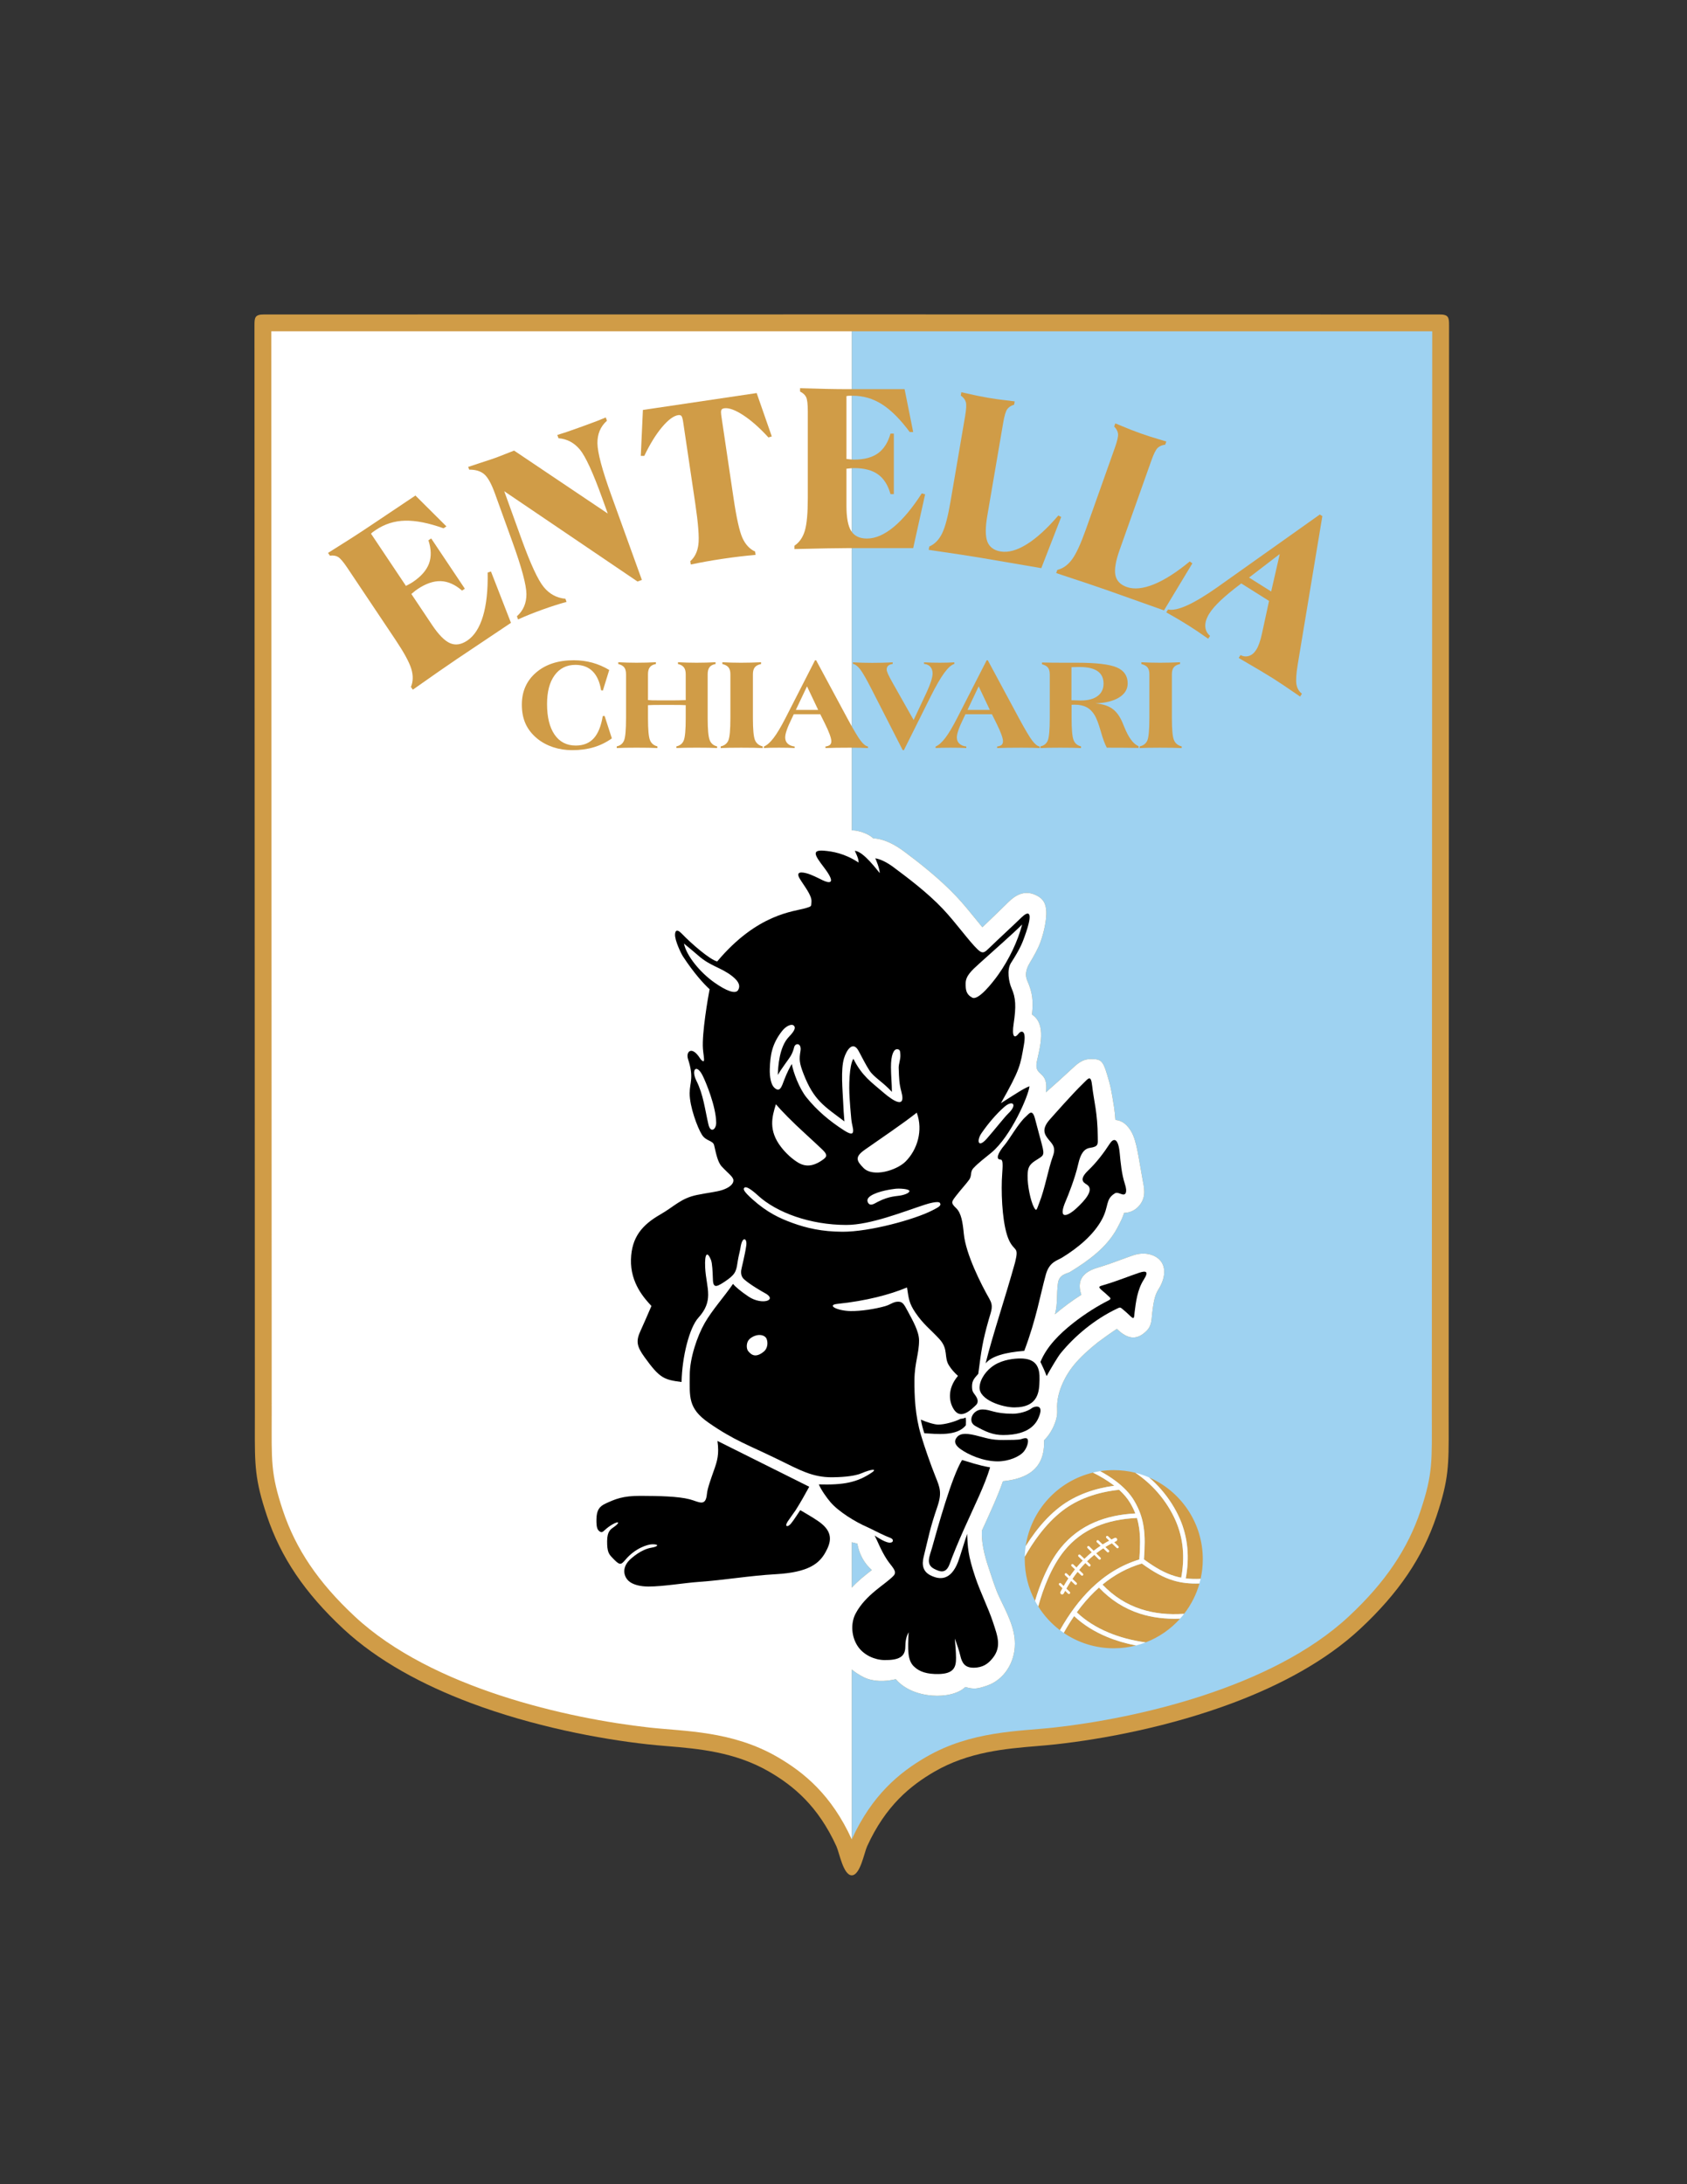 <?xml version="1.0" encoding="iso-8859-1"?>
<!-- Generator: Adobe Illustrator 24.0.1, SVG Export Plug-In . SVG Version: 6.00 Build 0)  -->
<svg version="1.1" id="Layer_1" xmlns="http://www.w3.org/2000/svg" xmlns:xlink="http://www.w3.org/1999/xlink" x="0px" y="0px"
	 viewBox="0 0 612 792" style="enable-background:new 0 0 612 792;" xml:space="preserve">
<rect x="0" y="0" width="612" height="792" fill="#333333" stroke="none"/>
<path style="fill:#D09C47;" d="M309,680c-3.063,0-4.515-8.205-5.558-10.497c-3.347-7.35-7.273-12.863-11.444-17.157
	c-4.159-4.282-8.62-7.405-13.009-9.948c-12.41-7.193-25.849-8.316-36.984-9.244c-2.338-0.195-4.575-0.382-7.148-0.666
	c-17.322-1.922-41.47-6.463-64.341-15.08c-17.055-6.426-33.444-15.137-45.935-26.756c-7.039-6.549-12.708-13.049-17.236-19.744
	c-4.574-6.763-7.992-13.744-10.486-21.189c-4.454-13.294-4.44-18.401-4.404-32.503c0.003-1.391,0.008-2.875,0.007-4.47l-0.143-392.1
	v-2.829c0-2.773,0.238-3.795,3.488-3.794l3.364,0.002L309,114l209.828,0.024l3.365-0.002c3.249-0.001,3.487,1.02,3.487,3.794v2.829
	l-0.142,392.1c-0.001,1.595,0.003,3.079,0.007,4.47c0.036,14.102,0.049,19.209-4.404,32.503
	c-2.494,7.445-5.912,14.427-10.486,21.189c-4.529,6.695-10.197,13.195-17.237,19.744c-12.489,11.619-28.879,20.33-45.935,26.756
	c-22.87,8.617-47.019,13.158-64.341,15.08c-2.571,0.284-4.809,0.471-7.147,0.666c-11.135,0.929-24.573,2.051-36.984,9.244
	c-4.389,2.543-8.85,5.666-13.009,9.948c-4.17,4.294-8.097,9.808-11.444,17.157C313.516,671.795,312.063,680,309,680z"/>
<path style="fill:#FFFFFF;" d="M420.859,457.006c-1.971-2.206-5.768-3.142-9.697-1.843c-1.195,0.396-2.767,0.974-4.461,1.594
	c-2.7,0.992-5.404,1.997-8.168,2.802c-3.7,1.075-8.534,3.277-6.26,9.942c-3.337,2.129-6.543,4.484-9.554,7.057
	c1.08-4.207,0.487-7.018,1.084-11.317c0.451-3.258,3.368-3.398,4.315-3.978c6.661-4.07,13.42-8.932,17.13-15.862
	c1.2-2.245,2.146-4.11,2.532-5.583c2.302-0.077,4.279-1.081,5.713-2.911c2.395-3.056,1.573-6.178,0.912-9.719
	c-1.322-7.079-1.993-13.36-3.962-16.784c-1.322-2.299-3.148-4.12-5.797-4.298c-0.261-3.677-0.684-5.861-1.123-8.489
	c-0.267-1.59-0.649-3.588-1.051-5.032c-2.208-7.929-2.594-8.546-6.611-8.572c-3.298-0.022-5.087,1.753-7.567,4.065
	c-2.701,2.518-5.505,5.04-8.866,8.007c1.114-8.264-4.539-5.379-3.27-11.267c1.081-5.012,3.588-13.45-1.78-16.94
	c0.478-4.831,0.281-7.772-1.704-12.258c-0.839-1.896-0.618-3.949,0.888-6.451c1.505-2.5,3.066-5.309,3.852-7.478
	c1.72-4.742,2.236-9.059,2.155-11.041c-0.113-2.792-0.898-4.976-4.44-6.354c-3.676-1.431-6.766,0.319-9.2,2.695
	c-3.01,2.939-6.491,6.35-9.548,9.24c-0.817-0.974-1.403-1.707-2.337-2.857c-2.242-2.764-4.688-5.779-7.139-8.371
	c-6.094-6.442-13.542-12.239-18.788-16.154c-3.533-2.636-7.343-4.674-11.371-4.876c-1.554-1.628-5.298-2.861-7.409-2.883
	c-0.108-0.001-0.225-0.005-0.337-0.007V120.128H98.424l0.142,392.617c0.007,16.908-0.484,21.391,4.087,35.034
	c4.618,13.785,12.73,25.963,26.095,38.396c27.975,26.025,77.392,36.972,106.78,40.231c12.814,1.421,30.076,1.166,46.526,10.7
	c9.608,5.569,19.608,13.749,26.946,29.867v-61.608c1.244,1.035,2.681,1.969,4.341,2.802c3.387,1.696,7.763,1.636,11.632,0.721
	c6.28,7.356,20.434,7.542,25.215,2.826c3.177,0.925,4.522,0.633,7.821-0.478c6.08-2.048,10.17-8.218,10.166-15.206
	c-0.002-5.983-3.073-11.464-5.65-16.902c-1.42-3-2.522-6.581-3.275-8.833c-1.445-4.32-3.226-9.366-3.054-15.25
	c2.463-5.399,5.705-12.341,7.648-17.947c8.525-0.865,15.313-4.314,14.903-14.827c1.88-1.859,2.992-3.958,3.529-5.195
	c1.2-2.768,1.329-4.406,1.228-6.224c-0.287-5.198,2.337-11.3,6.094-15.902c2.35-2.878,5.511-5.71,8.7-8.243
	c0.561-0.444,5.318-3.883,6.879-4.848c4.148,4.089,7.525,4.002,10.828,0.648c1.882-1.908,1.701-4.128,2.009-6.574
	c0.345-2.733,0.709-6.005,2.166-8.273C422.768,463.624,423.092,459.507,420.859,457.006z M309,575.681v-16.446
	c0.683,0.172,1.352,0.334,2.018,0.496c0.753,4.103,2.564,7.141,5.25,9.584C314.002,571.067,311.404,573.083,309,575.681z"/>
<path style="fill:#9ED2F1;" d="M316.268,569.315c-2.686-2.443-4.497-5.481-5.25-9.584c-0.665-0.162-1.335-0.324-2.018-0.496v16.446
	C311.404,573.083,314.002,571.067,316.268,569.315z"/>
<path style="fill:#9ED2F1;" d="M519.577,120.128H309v180.955c0.112,0.002,0.228,0.006,0.337,0.007
	c2.111,0.022,5.855,1.255,7.409,2.883c4.028,0.202,7.838,2.24,11.371,4.876c5.246,3.915,12.694,9.712,18.788,16.154
	c2.45,2.592,4.896,5.608,7.139,8.371c0.934,1.149,1.52,1.883,2.337,2.857c3.057-2.891,6.538-6.302,9.548-9.24
	c2.435-2.376,5.524-4.126,9.2-2.695c3.541,1.379,4.326,3.563,4.44,6.354c0.081,1.982-0.436,6.299-2.155,11.041
	c-0.786,2.169-2.347,4.978-3.852,7.478c-1.506,2.502-1.727,4.556-0.888,6.451c1.985,4.485,2.182,7.427,1.704,12.258
	c5.368,3.49,2.861,11.929,1.78,16.94c-1.269,5.888,4.385,3.003,3.27,11.267c3.361-2.967,6.165-5.489,8.866-8.007
	c2.48-2.313,4.27-4.087,7.567-4.065c4.018,0.026,4.403,0.644,6.611,8.572c0.401,1.444,0.784,3.442,1.051,5.032
	c0.44,2.628,0.862,4.813,1.123,8.489c2.648,0.178,4.475,1.999,5.797,4.298c1.969,3.424,2.64,9.705,3.962,16.784
	c0.661,3.541,1.482,6.663-0.912,9.719c-1.434,1.83-3.411,2.834-5.713,2.911c-0.387,1.473-1.332,3.338-2.532,5.583
	c-3.71,6.931-10.469,11.792-17.13,15.862c-0.947,0.579-3.864,0.72-4.315,3.978c-0.597,4.3-0.004,7.11-1.084,11.317
	c3.011-2.572,6.217-4.928,9.554-7.057c-2.274-6.665,2.56-8.867,6.26-9.942c2.764-0.805,5.468-1.81,8.168-2.802
	c1.694-0.62,3.266-1.198,4.461-1.594c3.93-1.299,7.727-0.363,9.697,1.843c2.232,2.501,1.908,6.618-0.68,10.653
	c-1.457,2.268-1.821,5.54-2.166,8.273c-0.308,2.446-0.127,4.666-2.009,6.574c-3.303,3.354-6.68,3.44-10.828-0.648
	c-1.561,0.965-6.318,4.403-6.879,4.848c-3.189,2.533-6.351,5.365-8.7,8.243c-3.757,4.603-6.381,10.704-6.094,15.902
	c0.101,1.817-0.028,3.456-1.228,6.224c-0.537,1.237-1.649,3.336-3.529,5.195c0.409,10.514-6.378,13.962-14.903,14.827
	c-1.942,5.606-5.185,12.548-7.648,17.947c-0.172,5.884,1.608,10.93,3.054,15.25c0.753,2.252,1.855,5.833,3.275,8.833
	c2.577,5.438,5.648,10.919,5.65,16.902c0.004,6.988-4.086,13.158-10.166,15.206c-3.299,1.111-4.645,1.403-7.821,0.478
	c-4.781,4.716-18.935,4.53-25.215-2.826c-3.869,0.915-8.245,0.976-11.632-0.721c-1.66-0.833-3.097-1.767-4.341-2.802v61.608
	c7.338-16.118,17.339-24.298,26.947-29.867c16.45-9.534,33.712-9.279,46.525-10.7c29.39-3.26,78.807-14.206,106.781-40.231
	c13.363-12.434,21.477-24.611,26.095-38.396c4.571-13.644,4.08-18.126,4.086-35.034L519.577,120.128z"/>
<path style="fill:#D09C47;" d="M312.213,268.575c-0.984-1.283-2.653-4.096-4.997-8.444l-11.148-20.722h-0.396l-10.712,20.952
	c-1.646,3.199-3.075,5.607-4.308,7.216c-1.223,1.608-2.392,2.646-3.512,3.113v0.562c0.716-0.047,1.462-0.087,2.249-0.11
	c0.778-0.023,1.844-0.032,3.179-0.032c1.318,0,2.399,0.009,3.241,0.032c0.851,0.023,1.669,0.064,2.456,0.11l0.023-0.562
	c-1.081-0.127-1.931-0.476-2.535-1.046c-0.604-0.57-0.905-1.323-0.905-2.25c0-0.681,0.19-1.568,0.572-2.669
	c0.373-1.102,0.969-2.479,1.779-4.136l0.764-1.6h9.614l1.629,3.272c0.795,1.592,1.391,2.939,1.78,4.031
	c0.397,1.086,0.596,1.901,0.596,2.448c0,0.603-0.158,1.054-0.485,1.347c-0.325,0.293-0.881,0.491-1.652,0.602l0.023,0.562
	c1.272-0.047,2.567-0.087,3.886-0.11c1.32-0.023,2.973-0.032,4.959-0.032c1.597,0,2.877,0.009,3.83,0.032
	c0.953,0.023,1.867,0.064,2.733,0.11l0.023-0.562C314.089,270.564,313.199,269.858,312.213,268.575z M288.709,257.414l4.053-8.539
	l4.053,8.539H288.709z"/>
<path style="fill:#D09C47;" d="M407.838,263.545c-0.27-0.617-0.46-1.093-0.587-1.418c-0.962-2.336-2.202-4.048-3.735-5.141
	c-1.526-1.093-3.576-1.734-6.135-1.933c3.647-0.143,6.517-0.855,8.59-2.139c2.082-1.283,3.123-2.986,3.123-5.109
	c0-2.732-1.318-4.674-3.958-5.799c-2.638-1.132-7.453-1.694-14.438-1.694h-5.007c-1.643,0-3.035-0.008-4.186-0.024
	c-1.145-0.016-2.313-0.039-3.489-0.071v0.65c1.025,0.261,1.749,0.673,2.178,1.243c0.421,0.563,0.637,1.387,0.637,2.472v15.779
	c0,4.237-0.238,6.946-0.707,8.11c-0.478,1.173-1.367,1.893-2.671,2.171v0.609c0.946-0.047,1.94-0.087,2.972-0.11
	c1.033-0.023,2.424-0.032,4.18-0.032c1.828,0,3.298,0.009,4.395,0.032c1.104,0.023,2.162,0.064,3.171,0.11v-0.609
	c-1.319-0.31-2.225-1.069-2.702-2.29c-0.484-1.211-0.724-3.873-0.724-7.991v-4.801c0.112,0,0.286-0.008,0.524-0.023
	c0.239-0.017,0.413-0.024,0.524-0.024c1.757,0,3.219,0.309,4.387,0.927c1.177,0.618,2.153,1.592,2.948,2.923
	c0.699,1.165,1.431,3.098,2.201,5.807c0.763,2.709,1.501,4.69,2.192,5.94c2.734,0,4.936,0.009,6.604,0.024
	c1.669,0.016,3.314,0.039,4.927,0.071v-0.634C411.16,269.826,409.42,267.49,407.838,263.545z M392.073,254.008
	c-0.357,0-1.089-0.023-2.185-0.071c-0.517-0.016-0.914-0.023-1.191-0.023v-11.977c0.438-0.032,0.873-0.056,1.319-0.064
	c0.436-0.009,1.017-0.009,1.732-0.009c2.853,0,4.998,0.508,6.438,1.514c1.438,1.006,2.153,2.503,2.153,4.499
	c0,1.933-0.724,3.438-2.162,4.515C396.729,253.469,394.695,254.008,392.073,254.008z"/>
<path style="fill:#D09C47;" d="M346.232,240.732l-0.024-0.563c-0.946,0.047-1.867,0.087-2.758,0.11
	c-0.897,0.024-1.748,0.032-2.575,0.032c-0.865,0-1.772-0.008-2.7-0.032c-0.931-0.023-1.916-0.064-2.957-0.11v0.563
	c0.962,0.079,1.717,0.419,2.272,1.029c0.549,0.618,0.827,1.434,0.827,2.448c0,0.713-0.183,1.64-0.549,2.788
	c-0.365,1.149-0.897,2.48-1.597,4.016l-4.729,10.068l-7.684-13.593c-0.787-1.411-1.335-2.464-1.638-3.146
	c-0.301-0.688-0.452-1.212-0.452-1.568c0-0.586,0.175-1.045,0.524-1.37c0.35-0.324,0.898-0.546,1.661-0.673v-0.563
	c-1.209,0.063-2.432,0.11-3.656,0.143c-1.224,0.031-2.462,0.047-3.718,0.047c-1.2,0-2.384-0.016-3.553-0.047
	c-1.176-0.032-2.344-0.079-3.504-0.143v0.563c0.835,0.143,1.708,0.792,2.622,1.964c0.906,1.165,2.305,3.604,4.195,7.319
	l11.244,21.997h0.422l9.733-19.494c1.875-3.754,3.505-6.582,4.88-8.468C343.888,242.166,345.128,241.057,346.232,240.732z"/>
<path style="fill:#D09C47;" d="M374.487,268.575c-0.984-1.283-2.653-4.096-4.997-8.444l-11.149-20.722h-0.396l-10.712,20.952
	c-1.645,3.199-3.075,5.607-4.307,7.216c-1.224,1.608-2.392,2.646-3.512,3.113v0.562c0.715-0.047,1.461-0.087,2.248-0.11
	c0.779-0.023,1.844-0.032,3.179-0.032c1.319,0,2.4,0.009,3.242,0.032c0.851,0.023,1.669,0.064,2.456,0.11l0.022-0.562
	c-1.08-0.127-1.931-0.476-2.534-1.046c-0.603-0.57-0.906-1.323-0.906-2.25c0-0.681,0.191-1.568,0.573-2.669
	c0.373-1.102,0.969-2.479,1.779-4.136l0.763-1.6h9.615l1.629,3.272c0.794,1.592,1.39,2.939,1.78,4.031
	c0.397,1.086,0.596,1.901,0.596,2.448c0,0.603-0.159,1.054-0.484,1.347c-0.327,0.293-0.883,0.491-1.653,0.602l0.024,0.562
	c1.271-0.047,2.566-0.087,3.885-0.11c1.319-0.023,2.973-0.032,4.959-0.032c1.597,0,2.876,0.009,3.829,0.032
	c0.954,0.023,1.868,0.064,2.733,0.11l0.024-0.562C376.363,270.564,375.474,269.858,374.487,268.575z M350.983,257.414l4.053-8.539
	l4.052,8.539H350.983z"/>
<path style="fill:#D09C47;" d="M273.882,268.345c-0.501-1.203-0.747-3.865-0.747-7.983v-15.867c0-1.1,0.23-1.94,0.684-2.518
	c0.46-0.578,1.216-0.982,2.272-1.196v-0.649c-1.208,0.056-2.416,0.104-3.607,0.135c-1.192,0.032-2.416,0.048-3.655,0.048
	c-1.176,0-2.328-0.016-3.457-0.048c-1.12-0.031-2.225-0.079-3.314-0.135v0.649c1.058,0.262,1.804,0.674,2.249,1.244
	c0.437,0.563,0.659,1.386,0.659,2.471v15.867c0,4.237-0.246,6.938-0.73,8.103c-0.493,1.157-1.414,1.885-2.781,2.179v0.609
	c0.977-0.047,2.002-0.087,3.075-0.11c1.064-0.023,2.503-0.032,4.299-0.032c1.891,0,3.416,0.009,4.561,0.032
	c1.152,0.023,2.249,0.064,3.306,0.11v-0.609C275.313,270.318,274.374,269.55,273.882,268.345z"/>
<path style="fill:#D09C47;" d="M257.449,268.337c-0.484-1.251-0.724-3.904-0.724-7.976v-15.867c0-1.133,0.231-1.987,0.684-2.574
	c0.461-0.594,1.185-0.974,2.178-1.141v-0.649c-1.16,0.056-2.305,0.104-3.433,0.135c-1.12,0.032-2.265,0.048-3.433,0.048
	c-1.16,0-2.305-0.016-3.433-0.048c-1.121-0.031-2.233-0.079-3.339-0.135v0.649c0.979,0.214,1.693,0.618,2.139,1.204
	c0.452,0.595,0.675,1.426,0.675,2.511v9.371c-0.897,0.032-1.756,0.056-2.559,0.071c-0.81,0.017-1.598,0.024-2.353,0.024h-3.869
	c-1.613,0-2.726-0.008-3.354-0.024c-0.619-0.016-1.136-0.047-1.557-0.095v-9.348c0-1.116,0.222-1.964,0.675-2.558
	c0.445-0.587,1.176-0.975,2.186-1.157v-0.649c-1.145,0.056-2.305,0.104-3.465,0.135c-1.168,0.032-2.36,0.048-3.584,0.048
	c-1.151,0-2.265-0.016-3.353-0.048c-1.089-0.031-2.162-0.079-3.234-0.135v0.649c1.025,0.262,1.748,0.674,2.177,1.244
	c0.422,0.563,0.636,1.386,0.636,2.471v15.867c0,4.237-0.238,6.946-0.707,8.11c-0.477,1.173-1.366,1.893-2.67,2.171v0.609
	c0.945-0.047,1.938-0.087,2.972-0.11c1.033-0.023,2.424-0.032,4.18-0.032c1.828,0,3.298,0.009,4.41,0.032
	c1.112,0.023,2.178,0.064,3.202,0.11v-0.609c-1.318-0.324-2.225-1.077-2.701-2.266c-0.485-1.181-0.723-3.85-0.723-8.016v-4.658
	c0.508-0.032,1.096-0.056,1.748-0.071c0.651-0.016,1.708-0.023,3.162-0.023h3.869c1.455,0,2.512,0.008,3.163,0.023
	c0.652,0.016,1.239,0.039,1.748,0.071v4.658c0,4.253-0.237,6.97-0.723,8.135c-0.477,1.164-1.375,1.885-2.678,2.146l0.023,0.609
	c0.994-0.047,2.019-0.087,3.083-0.11c1.065-0.023,2.479-0.032,4.252-0.032c1.771,0,3.202,0.009,4.282,0.032
	c1.089,0.023,2.138,0.064,3.147,0.11v-0.609C258.832,270.349,257.926,269.581,257.449,268.337z"/>
<path style="fill:#D09C47;" d="M425.876,268.345c-0.501-1.203-0.747-3.865-0.747-7.983v-15.867c0-1.1,0.23-1.94,0.684-2.518
	c0.461-0.578,1.216-0.982,2.273-1.196v-0.649c-1.209,0.056-2.416,0.104-3.608,0.135c-1.191,0.032-2.416,0.048-3.655,0.048
	c-1.176,0-2.328-0.016-3.456-0.048c-1.12-0.031-2.226-0.079-3.313-0.135v0.649c1.057,0.262,1.803,0.674,2.249,1.244
	c0.436,0.563,0.658,1.386,0.658,2.471v15.867c0,4.237-0.246,6.938-0.73,8.103c-0.492,1.157-1.414,1.885-2.781,2.179v0.609
	c0.978-0.047,2.003-0.087,3.076-0.11c1.064-0.023,2.502-0.032,4.298-0.032c1.892,0,3.417,0.009,4.561,0.032
	c1.151,0.023,2.249,0.064,3.305,0.11v-0.609C427.307,270.318,426.369,269.55,425.876,268.345z"/>
<path style="fill:#D09C47;" d="M218.664,259.648c-0.604,3.668-1.7,6.361-3.29,8.096c-1.597,1.734-3.767,2.598-6.508,2.598
	c-3.29,0-5.849-1.314-7.676-3.952c-1.819-2.638-2.733-6.345-2.733-11.105c0-4.459,0.914-7.937,2.749-10.44
	c1.828-2.511,4.347-3.762,7.541-3.762c2.591,0,4.672,0.775,6.237,2.328c1.565,1.561,2.591,3.85,3.076,6.884l0.651,0.095l2.304-7.454
	c-1.954-1.172-4.004-2.051-6.142-2.645c-2.145-0.586-4.387-0.879-6.73-0.879c-5.65,0-10.203,1.481-13.651,4.444
	c-3.457,2.962-5.181,6.852-5.181,11.659c0,2.646,0.46,4.975,1.374,6.971c0.914,2.004,2.328,3.787,4.235,5.354
	c1.661,1.348,3.575,2.377,5.753,3.098c2.169,0.721,4.481,1.077,6.937,1.077c2.821,0,5.412-0.349,7.772-1.054
	c2.359-0.704,4.553-1.773,6.587-3.216l-2.631-8.143L218.664,259.648z"/>
<path style="fill:#D09C47;" d="M470.317,248.142c-0.244-1.415-0.084-3.89,0.5-7.427l8.898-53.565l-0.926-0.582l-35.362,25.081
	l-1.488,1.062c-8.843,6.259-14.913,9.027-18.202,8.289l-0.655,1.041c1.561,0.878,3.002,1.695,4.326,2.476
	c1.324,0.781,2.52,1.517,3.621,2.208c1.027,0.646,2.157,1.374,3.385,2.199c1.214,0.816,2.514,1.721,3.88,2.685l0.692-1.018
	c-1.123-0.934-1.69-2.114-1.742-3.53c-0.052-1.416,0.446-2.959,1.488-4.615c0.916-1.456,2.296-3.04,4.137-4.772
	c1.84-1.732,4.309-3.77,7.426-6.117l10.083,6.342l-2.586,11.911c-0.269,1.232-0.565,2.342-0.907,3.301
	c-0.336,0.979-0.709,1.795-1.12,2.447c-0.741,1.18-1.621,1.94-2.63,2.269c-1.019,0.341-2.059,0.247-3.114-0.295l-0.655,1.042
	c0.263,0.165,0.72,0.436,1.336,0.788c5.203,3.027,8.911,5.236,11.126,6.629c1.976,1.243,5.035,3.29,9.141,6.117l0.677,0.478
	l0.655-1.042C471.22,250.705,470.567,249.577,470.317,248.142z M461.149,214.476l-8.031-5.051l11.149-8.54L461.149,214.476z"/>
<path style="fill:#D09C47;" d="M383.927,186.93c-4.063,4.734-7.883,8.218-11.455,10.435c-3.569,2.202-6.732,3.075-9.485,2.604
	c-2.447-0.418-4.043-1.608-4.801-3.573c-0.745-1.962-0.757-5.047-0.04-9.241l5.791-33.873c0.435-2.543,0.926-4.188,1.471-4.923
	c0.563-0.746,1.389-1.282,2.496-1.619l0.205-1.198c-2.689-0.323-4.716-0.565-6.035-0.745c-1.333-0.184-2.559-0.378-3.695-0.572
	c-1.121-0.191-2.343-0.415-3.66-0.686c-1.333-0.273-3.326-0.719-5.969-1.307l-0.205,1.198c0.962,0.691,1.577,1.473,1.831,2.358
	c0.256,0.871,0.172,2.587-0.262,5.129l-5.307,31.039c-0.925,5.406-1.939,9.234-3.063,11.509c-1.123,2.275-2.666,3.846-4.629,4.713
	l-0.205,1.198c4.285,0.628,8.146,1.197,11.58,1.725c3.447,0.529,5.943,0.926,7.502,1.192l21.763,3.72l7.222-18.558L383.927,186.93z"
	/>
<path style="fill:#D09C47;" d="M324.172,191.114c-3.369,2.772-6.59,4.166-9.65,4.166c-2.659,0-4.565-0.904-5.719-2.713
	c-1.152-1.809-1.729-4.848-1.729-9.118v-13.49c0.783-0.089,1.374-0.148,1.773-0.179c0.398-0.029,0.754-0.044,1.034-0.044
	c3.636,0,6.517,0.756,8.645,2.282c2.113,1.514,3.62,3.899,4.522,7.146h1.212v-21.941h-1.212c-0.901,3.217-2.408,5.589-4.522,7.131
	c-2.129,1.527-5.01,2.298-8.645,2.298c-0.28,0-0.636-0.015-1.034-0.044c-0.4-0.03-0.99-0.089-1.773-0.179v-22.801
	c0.296-0.06,0.591-0.104,0.887-0.118c0.31-0.016,0.768-0.016,1.404-0.016c3.813,0,7.359,1.038,10.641,3.129
	c3.265,2.09,6.605,5.426,10.02,10.036h1.256l-3.119-15.552h-20.748c-2.217,0-4.803-0.029-7.744-0.089
	c-2.94-0.06-6.088-0.148-9.428-0.252v1.216c1.064,0.519,1.803,1.186,2.201,2.017c0.399,0.815,0.606,2.52,0.606,5.1v31.489
	c0,5.471-0.355,9.428-1.079,11.859c-0.724,2.432-1.98,4.24-3.769,5.427v1.215c4.33-0.104,8.232-0.192,11.705-0.252
	c3.487-0.059,6.015-0.089,7.596-0.089h23.778l4.33-19.51l-1.213-0.341C330.955,184.25,327.557,188.327,324.172,191.114z"/>
<path style="fill:#D09C47;" d="M176.91,207.612c0.115,6.363-0.441,11.642-1.703,15.841c-1.258,4.178-3.16,7.128-5.702,8.829
	c-2.211,1.48-4.299,1.789-6.263,0.927c-1.963-0.862-4.133-3.066-6.508-6.615l-7.504-11.211c0.602-0.51,1.059-0.888,1.374-1.135
	c0.315-0.246,0.602-0.456,0.835-0.611c3.021-2.022,5.837-2.997,8.454-2.912c2.598,0.081,5.179,1.227,7.733,3.423l1.007-0.674
	l-12.205-18.233l-1.007,0.674c1.041,3.175,1.107,5.984,0.209,8.44c-0.919,2.453-2.885,4.696-5.907,6.719
	c-0.232,0.156-0.536,0.342-0.884,0.539c-0.348,0.197-0.872,0.477-1.573,0.838l-12.683-18.948c0.213-0.213,0.434-0.415,0.671-0.592
	c0.25-0.185,0.63-0.439,1.158-0.793c3.169-2.121,6.694-3.232,10.583-3.319c3.877-0.079,8.508,0.835,13.909,2.768l1.044-0.699
	l-11.242-11.188l-17.242,11.541c-1.842,1.233-4.008,2.646-6.484,4.233c-2.477,1.587-5.143,3.264-7.976,5.035l0.676,1.011
	c1.173-0.161,2.158-0.017,2.951,0.45c0.785,0.456,1.906,1.758,3.341,3.901l17.516,26.167c3.043,4.547,4.949,8.033,5.7,10.457
	c0.751,2.423,0.713,4.625-0.113,6.605l0.676,1.01c3.541-2.494,6.733-4.739,9.587-6.72c2.865-1.989,4.949-3.419,6.263-4.299
	l19.76-13.227l-7.254-18.622L176.91,207.612z"/>
<path style="fill:#D09C47;" d="M431.611,203.585c-4.813,3.97-9.172,6.748-13.07,8.32c-3.895,1.559-7.16,1.878-9.792,0.943
	c-2.339-0.831-3.708-2.276-4.119-4.342c-0.397-2.061,0.118-5.103,1.543-9.112l11.502-32.383c0.863-2.431,1.629-3.968,2.292-4.598
	c0.682-0.639,1.587-1.025,2.735-1.168l0.407-1.145c-2.593-0.779-4.55-1.364-5.817-1.768c-1.283-0.408-2.457-0.81-3.544-1.195
	c-1.072-0.381-2.237-0.811-3.489-1.303c-1.266-0.497-3.153-1.277-5.657-2.309l-0.406,1.146c0.829,0.846,1.302,1.722,1.399,2.638
	c0.103,0.901-0.272,2.577-1.136,5.008L393.92,191.99c-1.837,5.17-3.49,8.767-4.987,10.815c-1.496,2.049-3.284,3.332-5.366,3.852
	l-0.406,1.146c4.114,1.352,7.82,2.574,11.112,3.68c3.307,1.112,5.698,1.93,7.188,2.459l20.805,7.39l10.29-17.049L431.611,203.585z"
	/>
<path style="fill:#D09C47;" d="M216.734,160.741c-0.04-3.374,1.109-6.107,3.454-8.184l-0.428-1.186
	c-1.009,0.428-2.118,0.876-3.318,1.341c-1.186,0.46-2.987,1.127-5.378,1.99c-2.432,0.879-4.271,1.527-5.478,1.932
	c-1.219,0.408-2.359,0.773-3.408,1.089l0.428,1.186c3.088,0.239,5.672,1.607,7.747,4.09c2.061,2.486,4.757,8.339,8.096,17.583
	l2.034,5.633L186.5,163.388c-0.653,0.236-1.686,0.64-3.111,1.218c-1.411,0.573-2.513,1.003-3.263,1.274
	c-1.307,0.472-3.157,1.093-5.564,1.867c-2.407,0.775-3.98,1.296-4.716,1.561l0.357,0.99c2.333-0.023,4.152,0.533,5.453,1.655
	c1.311,1.104,2.61,3.439,3.884,6.968l6.361,17.61c3.346,9.258,5.037,15.551,5.071,18.864c0.02,3.318-1.131,6.005-3.448,8.071
	l0.413,1.143c1.294-0.594,2.645-1.161,4.07-1.738c1.411-0.573,2.973-1.169,4.653-1.776c1.654-0.597,3.207-1.127,4.673-1.593
	c1.466-0.467,2.853-0.889,4.2-1.249l-0.413-1.144c-3.131-0.271-5.764-1.686-7.862-4.237c-2.101-2.552-4.805-8.384-8.105-17.517
	l-6.226-17.234l48.344,32.741l1.585-0.572l-11.131-30.815C218.433,170.358,216.774,164.115,216.734,160.741z"/>
<path style="fill:#D09C47;" d="M233.23,148.651l-0.768,16.661l1.269-0.009c2.076-4.325,4.222-7.791,6.456-10.446
	c2.237-2.641,4.189-4.084,5.871-4.334c0.54-0.08,0.933,0.042,1.172,0.351c0.242,0.324,0.437,1.029,0.605,2.158l3.859,25.985
	l0.516,3.476c1.098,7.391,1.48,12.385,1.147,14.967c-0.334,2.584-1.307,4.586-2.93,6.026l0.179,1.202
	c1.753-0.365,3.582-0.727,5.488-1.069c1.905-0.343,3.963-0.679,6.199-1.011c2.192-0.325,4.258-0.602,6.196-0.83
	c1.938-0.229,3.808-0.416,5.621-0.58l-0.179-1.202c-1.972-0.906-3.499-2.538-4.583-4.91c-1.084-2.372-2.17-7.262-3.267-14.652
	l-4.031-27.144l-0.345-2.316c-0.167-1.129-0.186-1.861-0.049-2.241c0.141-0.365,0.494-0.598,1.064-0.683
	c1.651-0.245,3.924,0.571,6.833,2.447c2.91,1.892,5.969,4.584,9.213,8.119l1.217-0.36l-5.488-15.731L233.23,148.651z"/>
<path style="fill:#D09C47;" d="M397.691,553.547c-4.491,1.938-8.363,4.808-11.554,8.72c-2.284,2.799-4.311,6.33-6.046,10.333
	c-1.324,3.06-2.479,6.394-3.445,9.891c2.085,3.331,4.761,6.255,7.881,8.625c3.335-5.928,7.114-11.017,11.379-15.148
	c5.092-4.933,10.873-8.497,17.412-10.491c0.347-4.621,0.392-8.23-0.063-11.393c-0.184-1.274-0.449-2.479-0.81-3.654
	C406.979,550.662,402.044,551.668,397.691,553.547L397.691,553.547z M414.227,566.942c4.209,3.065,7.751,5.041,11.435,6.148
	c2.949,0.887,5.968,1.212,9.469,1.087c-1.144,4.046-3.056,7.77-5.568,11.004c-5.674,0.396-10.877-0.149-15.59-1.676
	c-5.288-1.714-9.969-4.67-14.017-8.925C404.239,571.06,408.984,568.476,414.227,566.942L414.227,566.942z M401.443,593.486
	c3.314,1.389,6.903,2.448,10.678,3.174c-2.581,0.665-5.288,1.018-8.077,1.018c-6.729,0-12.979-2.06-18.153-5.583
	c1.199-2.143,2.457-4.175,3.773-6.087C392.943,589.106,396.943,591.602,401.443,593.486L401.443,593.486z M413.462,585.092
	c4.474,1.449,9.359,2.051,14.64,1.837c-3.393,3.785-7.665,6.765-12.495,8.618c-4.827-0.669-9.396-1.871-13.522-3.601
	c-4.399-1.843-8.289-4.283-11.447-7.311c2.008-2.766,4.149-5.262,6.432-7.473c0.53-0.515,1.069-1.013,1.615-1.497
	C402.939,580.16,407.875,583.282,413.462,585.092L413.462,585.092z M428.034,550.773c1.461,3.362,2.373,6.912,2.706,10.657
	c0.309,3.468,0.123,7.099-0.579,10.9c1.687,0.205,3.461,0.252,5.396,0.161c0.514-2.288,0.785-4.668,0.785-7.111
	c0-13.291-8.032-24.71-19.507-29.666c1.578,1.356,3.036,2.813,4.366,4.337C424.123,543.4,426.43,547.082,428.034,550.773
	L428.034,550.773z M414.907,553.848c-0.499-3.472-1.567-6.462-3.436-9.648c-1.564-2.667-3.942-5.104-6.886-7.29
	c-1.657-1.231-3.495-2.384-5.471-3.454c1.607-0.247,3.253-0.375,4.93-0.375c2.7,0,5.323,0.332,7.831,0.956
	c3.06,2.038,5.767,4.467,8.074,7.11c2.804,3.214,5.017,6.749,6.558,10.291c1.392,3.201,2.258,6.577,2.575,10.136
	c0.298,3.331,0.114,6.829-0.567,10.499c-0.805-0.153-1.594-0.347-2.376-0.582c-3.551-1.067-6.998-3.012-11.144-6.052
	C415.34,560.782,415.376,557.111,414.907,553.848L414.907,553.848z M384.323,546.551c-3.13,2.437-6.029,5.446-8.744,9.03
	c-1.198,1.582-2.361,3.277-3.492,5.085c1.916-13.103,11.703-23.652,24.404-26.696c2.607,1.294,5.008,2.724,7.102,4.279
	c0.219,0.162,0.434,0.325,0.645,0.49c-3.443,0.463-6.852,1.259-10.088,2.447C390.617,542.482,387.283,544.246,384.323,546.551
	L384.323,546.551z M394.725,542.753c3.605-1.323,7.427-2.143,11.264-2.545c1.671,1.515,3.047,3.129,4.047,4.835
	c0.742,1.265,1.35,2.498,1.839,3.745c-5.476,0.282-10.44,1.325-14.842,3.225c-4.733,2.043-8.817,5.071-12.188,9.203
	c-2.379,2.916-4.485,6.581-6.279,10.724c-1.157,2.673-2.187,5.545-3.077,8.545c-2.389-4.507-3.743-9.649-3.743-15.105
	c0-0.305,0.005-0.607,0.012-0.91c1.647-2.888,3.36-5.516,5.154-7.883c2.623-3.464,5.421-6.37,8.437-8.718
	C388.168,545.673,391.35,543.991,394.725,542.753z"/>
<path style="fill:#FFFFFF;" d="M405.703,560.648l-1.49-1.443c0.231-0.111,0.458-0.228,0.692-0.336
	c0.334-0.152,0.481-0.549,0.329-0.883c-0.152-0.334-0.548-0.481-0.883-0.328c-0.39,0.179-0.773,0.37-1.156,0.562l-1.213-1.175
	c-0.177-0.171-0.458-0.167-0.629,0.009s-0.168,0.457,0.009,0.628l1,0.969c-0.798,0.424-1.583,0.869-2.348,1.348l-1.489-1.419
	c-0.178-0.168-0.46-0.162-0.629,0.017c-0.169,0.178-0.162,0.459,0.016,0.628l1.337,1.273c-0.856,0.565-1.693,1.164-2.508,1.801
	l-1.579-1.581c-0.174-0.173-0.455-0.174-0.628-0.001c-0.174,0.173-0.176,0.454-0.002,0.628l1.509,1.511
	c-0.91,0.746-1.794,1.535-2.648,2.376l-1.521-1.45c-0.179-0.169-0.46-0.162-0.629,0.016c-0.169,0.178-0.162,0.46,0.016,0.629
	l1.512,1.44c-0.773,0.792-1.523,1.625-2.248,2.498l-1.171-1.114c-0.177-0.169-0.458-0.163-0.628,0.016
	c-0.169,0.177-0.163,0.458,0.016,0.628l1.218,1.16c-0.646,0.81-1.268,1.656-1.873,2.531l-1.103-1.037
	c-0.18-0.168-0.461-0.16-0.629,0.02c-0.168,0.178-0.159,0.46,0.018,0.628l1.202,1.132c-0.587,0.883-1.15,1.804-1.698,2.752
	l-0.991-0.963c-0.177-0.172-0.458-0.167-0.63,0.009c-0.171,0.176-0.167,0.457,0.01,0.629l1.158,1.125
	c-0.237,0.429-0.476,0.857-0.705,1.3c-0.17,0.326-0.043,0.73,0.284,0.9c0.328,0.17,0.73,0.043,0.901-0.284
	c0.168-0.323,0.344-0.634,0.516-0.949l1.053,1.022c0.175,0.171,0.457,0.166,0.628-0.009c0.172-0.176,0.167-0.458-0.008-0.629
	l-1.229-1.193c0.546-0.962,1.115-1.887,1.701-2.778l1.379,1.298c0.178,0.169,0.46,0.159,0.628-0.018
	c0.168-0.18,0.16-0.461-0.02-0.629l-1.484-1.397c0.601-0.878,1.22-1.726,1.86-2.534l1.317,1.254
	c0.178,0.169,0.459,0.163,0.628-0.016c0.169-0.178,0.163-0.459-0.016-0.628l-1.364-1.3c0.724-0.876,1.472-1.71,2.244-2.501
	l1.165,1.108c0.179,0.169,0.459,0.162,0.629-0.016c0.169-0.178,0.162-0.459-0.016-0.628l-1.153-1.1
	c0.849-0.83,1.726-1.611,2.629-2.346l1.613,1.615c0.173,0.174,0.455,0.175,0.629,0.002c0.174-0.172,0.175-0.454,0.002-0.628
	l-1.544-1.547c0.827-0.64,1.679-1.241,2.551-1.806l1.409,1.342c0.178,0.169,0.459,0.162,0.628-0.016
	c0.17-0.178,0.163-0.459-0.016-0.628l-1.246-1.188c0.769-0.47,1.55-0.916,2.351-1.329l1.718,1.664
	c0.177,0.171,0.458,0.167,0.629-0.01C405.884,561.102,405.88,560.819,405.703,560.648z"/>
<path style="fill:#FFFFFF;" d="M430.161,572.33c0.702-3.802,0.888-7.433,0.579-10.9c-0.333-3.745-1.245-7.295-2.706-10.657
	c-1.604-3.691-3.911-7.372-6.832-10.722c-1.33-1.524-2.788-2.98-4.366-4.337c-1.592-0.687-3.249-1.25-4.961-1.677
	c3.06,2.038,5.767,4.467,8.074,7.11c2.804,3.214,5.017,6.749,6.558,10.291c1.392,3.201,2.258,6.577,2.575,10.136
	c0.298,3.331,0.114,6.829-0.567,10.499c-0.805-0.153-1.594-0.347-2.376-0.582c-3.551-1.067-6.998-3.012-11.144-6.052
	c0.345-4.657,0.381-8.328-0.088-11.592c-0.499-3.472-1.567-6.462-3.436-9.648c-1.564-2.667-3.942-5.104-6.886-7.29
	c-1.657-1.231-3.495-2.384-5.471-3.454c-0.888,0.135-1.762,0.307-2.623,0.514c2.607,1.294,5.008,2.724,7.102,4.279l0.645,0.49
	c-3.443,0.463-6.852,1.259-10.088,2.447c-3.533,1.296-6.867,3.06-9.827,5.364c-3.13,2.437-6.029,5.446-8.744,9.03
	c-1.198,1.582-2.361,3.277-3.492,5.085c-0.183,1.247-0.294,2.516-0.33,3.804c1.647-2.888,3.36-5.516,5.154-7.883
	c2.623-3.464,5.421-6.37,8.437-8.718c2.82-2.196,6.002-3.878,9.377-5.116c3.605-1.323,7.427-2.143,11.264-2.545
	c1.671,1.515,3.047,3.129,4.047,4.835c0.742,1.265,1.35,2.498,1.839,3.745c-5.476,0.282-10.44,1.325-14.842,3.225
	c-4.733,2.043-8.817,5.071-12.188,9.203c-2.379,2.916-4.485,6.581-6.279,10.724c-1.157,2.673-2.187,5.545-3.077,8.545
	c0.363,0.684,0.749,1.352,1.158,2.006c0.967-3.496,2.121-6.831,3.445-9.891c1.734-4.003,3.762-7.534,6.046-10.333
	c3.19-3.912,7.063-6.781,11.554-8.72c4.353-1.879,9.288-2.885,14.755-3.118c0.36,1.175,0.626,2.38,0.81,3.654
	c0.454,3.162,0.409,6.771,0.063,11.393c-6.539,1.994-12.32,5.559-17.412,10.491c-4.265,4.132-8.044,9.221-11.379,15.148
	c0.445,0.339,0.9,0.665,1.363,0.98c1.199-2.143,2.457-4.175,3.773-6.087c3.279,3.097,7.279,5.593,11.779,7.478
	c3.314,1.389,6.903,2.448,10.678,3.174c1.189-0.307,2.353-0.679,3.485-1.113c-4.827-0.669-9.396-1.871-13.522-3.601
	c-4.399-1.843-8.289-4.283-11.447-7.311c2.008-2.766,4.149-5.262,6.432-7.473c0.53-0.515,1.069-1.013,1.615-1.497
	c4.256,4.495,9.191,7.617,14.778,9.427c4.474,1.449,9.359,2.051,14.64,1.837c0.507-0.565,0.993-1.148,1.46-1.747
	c-5.674,0.396-10.877-0.149-15.59-1.676c-5.288-1.714-9.969-4.67-14.017-8.925c4.284-3.521,9.029-6.106,14.272-7.639
	c4.209,3.065,7.751,5.041,11.435,6.148c2.949,0.887,5.968,1.212,9.469,1.087c0.156-0.556,0.3-1.118,0.428-1.687
	C433.622,572.582,431.848,572.535,430.161,572.33z"/>
<path d="M360.74,494.973c-2.931,1.813-5.269,5.149-5.384,8.059c-0.184,4.652,8.461,7.315,12.637,7.3
	c8.946-0.032,8.997-6.058,9.118-9.917c0.138-4.43-0.95-7.892-7.115-7.821C367.983,492.615,364.004,492.953,360.74,494.973z"/>
<path d="M372.108,404.926c-2.529,2.174-5.977,8.285-7.639,10.228c-2.585,3.018-3.288,5.337-1.516,5.293
	c1.282-0.032,0.604,3.917,0.482,7.587c-0.228,6.93,0.405,16.988,2.628,21.716c2.003,4.258,3.659,2.058,2.172,8.028
	c-3.528,12.709-8.07,26.093-10.693,36.617c2.14-2.641,7.116-4.028,14.035-4.561c4.455-11.834,5.775-20.291,7.837-27.707
	c1.271-4.571,4.139-5.049,5.809-6.069c5.976-3.65,11.586-8.384,14.544-13.912c2.611-4.877,1.155-7.251,4.694-9.443
	c0.82-0.508,1.933,0.233,2.833,0.413c0.959,0.19,1.818-0.664,0.766-3.864c-1.154-3.514-1.534-7.666-1.852-11.07
	c-0.578-6.171-2.472-5.234-3.574-3.535c-2.226,3.43-4.795,6.813-7.84,9.734c-3.466,3.325-1.777,4.381-0.585,5.114
	c2.973,1.825-0.623,5.779-3.704,8.626c-3.338,3.085-6.933,4.32-3.829-2.757c0.74-1.689,3.365-8.277,4.465-13.219
	c0.864-3.891,2.186-5.616,4.269-5.923c3.211-0.473,2.838-1.376,2.827-3.817c-0.039-8.986-1.435-13.25-2.031-18.689
	c-0.459-4.183-1.359-2.698-3.288-0.833c-3.882,3.753-10.263,11.022-12.043,13.01c-3.227,3.603-1.87,5.549-0.536,7.227
	c1.254,1.577,2.844,2.738,1.66,6.003c-1.809,4.982-2.874,11.767-5.01,17.116c-0.869,2.178-0.936,3.418-1.962,1.414
	c-1.111-2.167-2.306-7.531-2.243-11.321c0.045-2.676,0.421-3.901,2.683-5.384c3.094-2.026,3.595-1.673,2.52-5.868
	c-0.666-2.594-1.812-6.668-2.488-9.338C374.492,401.786,373.258,403.939,372.108,404.926z"/>
<path d="M374.384,510.56c-1.74,1.353-4.881,2.071-6.968,2.068c-6.833-0.009-7.915-1.535-10.96-1.551
	c-3.63-0.019-5.58,4.336-2.698,5.952c3.855,2.165,6.501,3.323,10.181,3.323c9.653,0,12.022-4.438,12.834-6.31
	C379.04,508.815,375.113,509.992,374.384,510.56z"/>
<path d="M413.251,461.509c-3.324,1.1-8.085,3.05-12.618,4.376c-2.056,0.601-2.518,0.643-0.604,2.239
	c0.857,0.714,1.694,1.464,2.556,2.293c0.43,0.413,0.307,0.763-0.443,1.133c-3.447,1.706-8.291,4.63-12.864,8.237
	c-5.019,3.96-9.58,8.536-11.835,14.061c0.764,1.601,1.506,3.131,2.248,5.128c1.568-2.828,4.069-7.032,5.072-8.262
	c5.171-6.335,12.264-12.251,20.298-16.116c1.358-0.654,1.284-0.666,2.433,0.313c0.873,0.746,1.608,1.366,2.557,2.302
	c1.56,1.537,1.338,0.303,1.563-1.477c0.435-3.423,0.963-8.058,3.287-11.682C416.847,461.021,415.81,460.663,413.251,461.509z"/>
<path d="M338.945,568.904c2.205,1.122,4.289,1.771,5.592-1.879c1.062-2.976,3.025-7.733,5.127-12.44
	c4.014-8.988,7.498-15.83,9.52-22.508c-4.273-0.736-7.702-1.966-10.176-2.676c-3.766,6.121-8.77,24.299-10.936,31.994
	C337.253,564.307,335.692,567.25,338.945,568.904z"/>
<path d="M370.469,521.828c-0.957,0.328-4.069,0.304-6.458,0.325c-4.578,0.043-6.229-0.76-10.204-1.709
	c-4.059-0.969-5.909-0.556-6.96,1.104c-0.897,1.418-0.015,2.729,1.588,3.887c2.892,2.089,8.227,4.433,13.423,4.464
	c3.982,0.024,8.104-1.674,9.659-3.691c1.033-1.338,1.56-3.109,1.367-4.041C372.725,521.394,372.118,521.263,370.469,521.828z"/>
<path d="M298.185,552.607c-1.737-1.468-4.749-3.189-7.868-5.02c-0.859,1.212-2.125,3.345-3.389,4.889
	c-1.143,1.398-2.507,1.202-1.114-0.857c1.072-1.586,2.643-3.718,2.803-3.971c1.786-2.844,3.352-5.596,4.951-8.547l-33.293-16.606
	c0.675,4.823-0.097,7.268-1.174,10.347c-1.076,3.08-2.459,6.795-2.639,8.806c-0.44,4.911-2.885,2.898-6.226,2.018
	c-4.247-1.119-11.306-1.231-17.844-1.261c-6.564-0.031-9.257,1.222-12.601,2.741c-2.459,1.117-3.337,2.512-3.415,5.698
	c-0.032,1.317-0.024,3.402,0.805,4.16c0.994,0.911,1.353,0.614,2.306-0.27c0.681-0.633,1.657-1.382,2.602-1.926
	c2.587-1.49,2.877-0.692,0.622,0.893c-1.219,0.855-2.429,1.536-2.46,5.124c-0.034,3.825,0.625,4.699,1.818,5.95
	c2.771,2.907,3.076,2.851,4.902,0.705c3.514-4.129,7.984-5.484,9.638-5.515c2.58-0.046,2.241,0.829-0.257,1.229
	c-3.745,0.601-7.188,3.7-8.037,4.55c-3.029,3.032-1.947,6.652,0.586,8.139c1.23,0.722,3.2,1.389,6.341,1.399
	c5.304,0.017,12.941-1.301,18.277-1.679c9.48-0.672,18.426-2.258,27.895-2.786c11.995-0.67,15.831-3.912,18.08-8.006
	C301.303,559.523,302.331,556.111,298.185,552.607z"/>
<path d="M353.78,571.803c-2.599-7.769-2.736-10.681-2.913-15.619c-0.972,2.777-2.548,8.155-3.295,10.106
	c-2.675,6.975-6.786,6.579-10.053,4.914c-2.618-1.334-3.205-3.635-2.44-6.695c1.77-7.089,2.214-10.131,4.948-18.085
	c1.782-5.181,0.92-7.067-0.66-11.003c-1.819-4.537-3.964-10.727-5.24-14.978c-2.181-7.261-2.424-14.391-2.386-20.051
	c0.042-6.212,1.698-9.617,1.668-14.424c-0.021-3.255-2.431-7.384-4.035-10.401c-1.447-2.719-1.925-3.542-3.482-3.567
	c-1.847-0.031-2.696,1.031-4.865,1.642c-3.615,1.02-8.738,1.815-12.42,1.756c-4.908-0.079-8.889-2.184-4.797-2.608
	c10.503-1.091,18.995-3.363,25.228-5.949c0.646,3.992,0.655,5.582,3.035,9.108c2.881,4.267,5.483,6.085,8.684,9.561
	c3.51,3.811,1.511,6.615,3.597,9.748c0.915,1.374,1.722,2.309,3.174,3.645c-4.127,4.872-3.198,9.837-1.291,12.448
	c2.508,3.43,6.135-0.265,7.803-1.852c1.283-1.221,0.317-2.771-0.137-3.431c-0.885-1.282-1.275-1.43-1.275-3.43
	c0-2.243,1.099-3.113,2.264-4.474c1.094-8.322,1.482-11.561,3.788-19.642c0.989-3.464,1.806-4.848,0.203-7.639
	c-2.981-5.19-8.512-16.164-9.226-23.419c-0.413-4.204-0.896-7.595-2.814-9.409c-2.084-1.971-1.636-2.332,0.169-4.67
	c1.608-2.085,3.569-4.178,4.602-5.649c1.001-1.428,0.281-2.834,1.468-4.107c1.957-2.096,4.152-3.666,6.561-5.666
	c7.144-5.932,13.523-20.752,13.814-24.079c-2.335,0.919-4.495,2.431-10.353,6.132c7.091-12.522,7.01-13.699,8.34-21.151
	c1.023-5.722-1.13-5.123-1.873-4.141c-1.675,2.211-2.517,0.948-1.852-3.477c0.951-6.344,0.785-9.453-0.759-12.938
	c-0.909-2.054-1.851-6.586-0.183-9.171c3.498-5.417,4.208-7.57,4.888-9.446c3.597-9.91,1.28-9.35-1.147-6.979
	c-2.665,2.603-8.654,8.12-11.482,10.865c-1.73,1.68-2.432,2.518-4.32,0.738c-3.104-2.926-7.904-9.708-12.665-14.743
	c-5.667-5.991-12.88-11.369-17.959-15.16c-2.315-1.728-4.758-2.925-6.573-3.185c0.33,0.614,1.588,3.682,1.626,5.361
	c-0.748-0.843-5.966-7.96-9.035-8.07c1.148,2.462,1.331,3.043,1.375,4.263c-5.069-3.393-9.667-4.083-12.549-4.313
	c-4.614-0.367-3.376,1.658-0.072,5.992c4.901,6.429,1.85,5.839-0.554,4.658c-1.566-0.771-3.971-2.014-5.756-2.478
	c-3.124-0.813-3.469,0.233-2.453,1.928c1.617,2.696,4.468,6.095,4.276,8.392c-0.143,1.713,0.204,1.645-2.134,2.346
	c-4.187,1.255-17.446,1.893-32.059,19.313c-2.595-0.583-9.346-6.426-12.77-9.991c-2.105-2.191-2.495-0.841-2.529,0.271
	c-0.066,2.123,2.122,6.755,2.885,7.919c3.943,6.021,7.609,10.041,9.653,11.873c-0.547,2.818-2.837,15.991-2.422,21.59
	c0.134,1.819,0.568,3.815,0.341,4.369c-0.199,0.489-1.035-0.325-1.32-0.783c-3.038-4.874-5.305-2.548-4.425,0.156
	c2.224,6.834,0.617,8.313,0.588,12.35c-0.036,4.85,2.857,12.587,4.46,15.102c1.529,2.4,3.996,1.996,4.425,3.816
	c0.72,3.05,1.267,6.082,2.777,7.711c2.345,2.526,4.215,3.719,4.217,5.043c0.002,1.341-1.524,2.645-4.1,3.474
	c-2.135,0.686-4.876,0.916-9.095,1.771c-5.835,1.185-8.173,4.121-13.284,7.055c-6.584,3.78-10.45,8.191-10.684,16.335
	c-0.248,8.672,4.991,14.251,7.421,16.869c-1.533,3.505-2.995,6.971-3.851,8.772c-1.857,3.908-1.531,5.801,1.362,9.81
	c5.457,7.56,6.965,8.162,13.418,8.987c0.184-9.098,2.811-19.682,6.123-23.329c2.726-3.001,3.504-5.605,3.527-8.268
	c0.027-3.016-0.914-6.108-1.087-9.939c-0.237-5.223,0.79-5.974,2.093-2.761c0.501,1.235,0.612,4.434,0.685,6.399
	c0.06,1.628,0.068,3.145,1.284,3.057c0.822-0.06,2.428-1.098,4.124-2.31c3.166-2.265,3.154-3.658,3.7-7.069
	c0.253-1.583,0.771-3.375,0.925-4.448c0.635-4.392,2.467-3.572,2.107-0.854c-0.428,3.231-1.85,8.7-1.865,9.111
	c-0.022,0.565-0.215,2.029,1.082,3.187c2.091,1.867,6.362,4.361,7.479,4.95c4.889,2.58-0.938,4.557-5.827,1.337
	c-2.705-1.781-4.961-3.712-5.68-4.645c-3.161,4.624-7.575,9.48-10.292,14.234c-2.615,4.574-5.39,12.539-5.403,18.766
	c-0.018,7.943-0.718,12.108,6.861,17.366c9.284,6.443,14.258,7.97,25.289,13.357c7.703,3.762,12.339,6.431,19.411,6.401
	c2.459-0.011,7.703-0.192,10.554-1.385c4.287-1.794,5.75-1.599,4.069-0.429c-5.461,3.798-10.598,4.64-19.37,4.399
	c0.92,2.111,2.818,4.795,4.251,6.467c2.961,3.454,9.086,7.194,13.328,9.017c1.044,0.448,4.232,2.136,6.655,3.203
	c1.604,0.707,2.634,0.864,2.634,1.686c0,0.637-0.718,0.801-1.372,0.742c-1.673-0.151-4.774-2.262-5.242-2.574
	c0.943,1.733,2.276,5.368,4.429,8.663c1.751,2.681,3.959,4.28,2.459,5.891c-2.946,3.164-10.118,6.811-13.783,13.728
	c-1.918,3.62-1.542,8.64,0.947,12.119c2.127,2.975,5.956,4.711,9.492,4.758c5.033,0.066,7.592-1.039,7.594-4.868
	c0.001-1.615,0.238-3.506,1.186-5.212c-0.314,6.408-0.385,10.067,1.837,12.31c2.063,2.081,4.969,2.903,8.999,2.836
	c5.539-0.092,6.407-2.461,6.37-5.884c-0.024-2.123-0.228-4.899-0.449-6.988c0.677,1.734,1.609,4.497,1.987,6.162
	c0.642,2.823,1.763,4.404,4.778,4.418c3.512,0.016,5.266-1.63,6.198-2.596c4.325-4.476,2.664-8.563,0.849-14.042
	C358.48,582.933,355.647,577.386,353.78,571.803z M364.349,401.362c3.053-2.661,4.912-0.856,1.366,2.462
	c-1.185,1.109-5.151,6.149-7.729,9.061c-3.262,3.684-3.734,0.648-1.931-1.975C358.495,407.363,361.466,403.875,364.349,401.362z
	 M355.26,349.395c5.561-5.022,12.281-10.9,15.559-14.183c-1.621,6.113-4.709,12.621-8.658,18.188
	c-2.178,3.07-7.305,9.499-9.46,8.348c-2.262-1.208-2.419-2.893-2.387-5.246C350.351,353.873,352.432,351.948,355.26,349.395z
	 M256.994,407.717c-1.249-5.345-1.833-10.826-4.328-15.77c-2.091-4.141,0.007-6.368,2.232-1.931
	c1.115,2.223,4.859,11.143,4.916,17.086C259.837,409.502,257.783,411.091,256.994,407.717z M267.807,358.944
	c-0.939,1.714-4.441,0.307-8.747-2.748c-4.974-3.527-10.015-9.523-10.936-14.051c1.125,0.912,4.017,3.308,5.194,4.35
	c4.39,3.886,8.239,4.276,12.294,7.46C268.408,356.151,268.497,357.685,267.807,358.944z M276.94,490.22
	c-2.684,2.077-4.223,1.298-5.534-0.318c-0.646-0.794-0.938-3.374,0.912-4.699c2.57-1.842,5.178-1.19,5.776,0.258
	C278.6,486.68,278.648,488.898,276.94,490.22z M328.501,421.19c-3.172,3.157-11.742,5.859-15.248,2.311
	c-2.565-2.597-3.212-4.005,0.472-6.599c6.227-4.387,13.503-9.221,18.849-13.443C334.951,409.902,332.78,416.928,328.501,421.19z
	 M329.912,431.838c0.087,0.368-0.574,1.061-2.747,1.563c-1.979,0.458-4.303,0.14-8.732,2.389c-1.142,0.579-2.719,1.792-3.545,0.285
	c-0.591-1.075,0.151-1.904,0.974-2.45c2.708-1.798,7.967-2.445,8.92-2.565C326.222,430.879,329.733,431.084,329.912,431.838z
	 M279.261,387.583c0.17-4.783,0.661-8.91,4.483-13.771c1.314-1.671,3.407-2.787,4.285-1.861c0.556,0.586,0.523,1.578-1.842,4.016
	c-3.478,3.586-3.943,10.805-4.01,13.838c1.076-2.041,4.141-5.948,4.755-7.071c0.564-1.031,0.904-1.946,1.148-2.959
	c0.425-1.767,2.796-1.611,2.312,1.315c-0.494,2.989-0.48,4.224,1.111,8.319c3.737,9.621,7.488,11.68,14.824,17.213
	c-0.213-2.309-0.356-4.912-0.455-7.085c-0.2-4.371-0.917-11.622,0.304-15.755c0.842-2.852,3.171-6.646,5.31-2.7
	c1.185,2.185,2.621,5.109,3.924,7.084c1.648,2.498,4.794,4.098,8.142,7.752c0-2.843-0.325-5.926-0.334-8.912
	c-0.014-4.426,0.971-6.631,2.26-6.565c1.09,0.055,1.09,0.857,1.151,2.067c0.09,1.757-0.663,3.227-0.607,4.798
	c0.135,3.803,0.174,5.619,0.963,8.521c2.128,7.827-5.31,1.372-6.896,0c-3.85-3.333-7.372-5.65-10.508-11.906
	c-1.523,2.342-1.667,10.041-1.37,14.218c0.104,1.444,0.33,4.935,0.604,7.542c0.271,2.574,0.813,3.499,0.658,4.637
	c-0.137,1.004-0.991,1.028-3.328-0.47c-5.156-3.307-9.792-7.197-13.579-11.922c-2.708-3.38-4.849-9.307-5.315-12.104
	c-0.502,0.671-1.839,3.302-2.717,5.641c-0.996,2.65-1.621,4.891-3.724,2.845C279.71,393.233,279.159,390.44,279.261,387.583z
	 M298.794,420.309c-3.593,2.697-6.485,2.891-9.209,1.284c-2.119-1.249-4.434-3.359-6.177-5.603
	c-4.761-6.124-3.332-11.032-1.935-15.586c1.698,2.049,6.131,6.592,10.783,10.795c2.114,1.908,4.185,3.898,5.647,5.241
	C300.06,418.418,300.223,419.234,298.794,420.309z M287.465,443.443c-4.698-1.709-9.142-3.786-14.462-8.536
	c-3.429-3.063-3.496-3.823-2.897-4.283c0.633-0.487,2.398,0.606,4.861,2.865c6.753,6.199,18.955,10.682,32.057,10.683
	c8.742,0,20.527-4.75,28.465-7.334c1.245-0.406,4.971-1.495,5.503-0.627c0.602,0.979-0.51,1.525-2.883,2.738
	c-6.355,3.249-22.695,7.739-32.499,7.69C298.215,446.604,292.683,445.343,287.465,443.443z"/>
<path d="M340.351,516.566c-1.302,0-4.288-0.892-6.289-1.81c0.284,1.637,0.713,3.284,1.261,4.942
	c4.31,0.253,11.906,1.207,15.067-2.904c0.055-0.845,0.069-2.102-0.068-2.79c-0.436,0.231-1.064,0.429-1.852,0.469
	C346.53,515.474,342.768,516.566,340.351,516.566z"/>
</svg>
